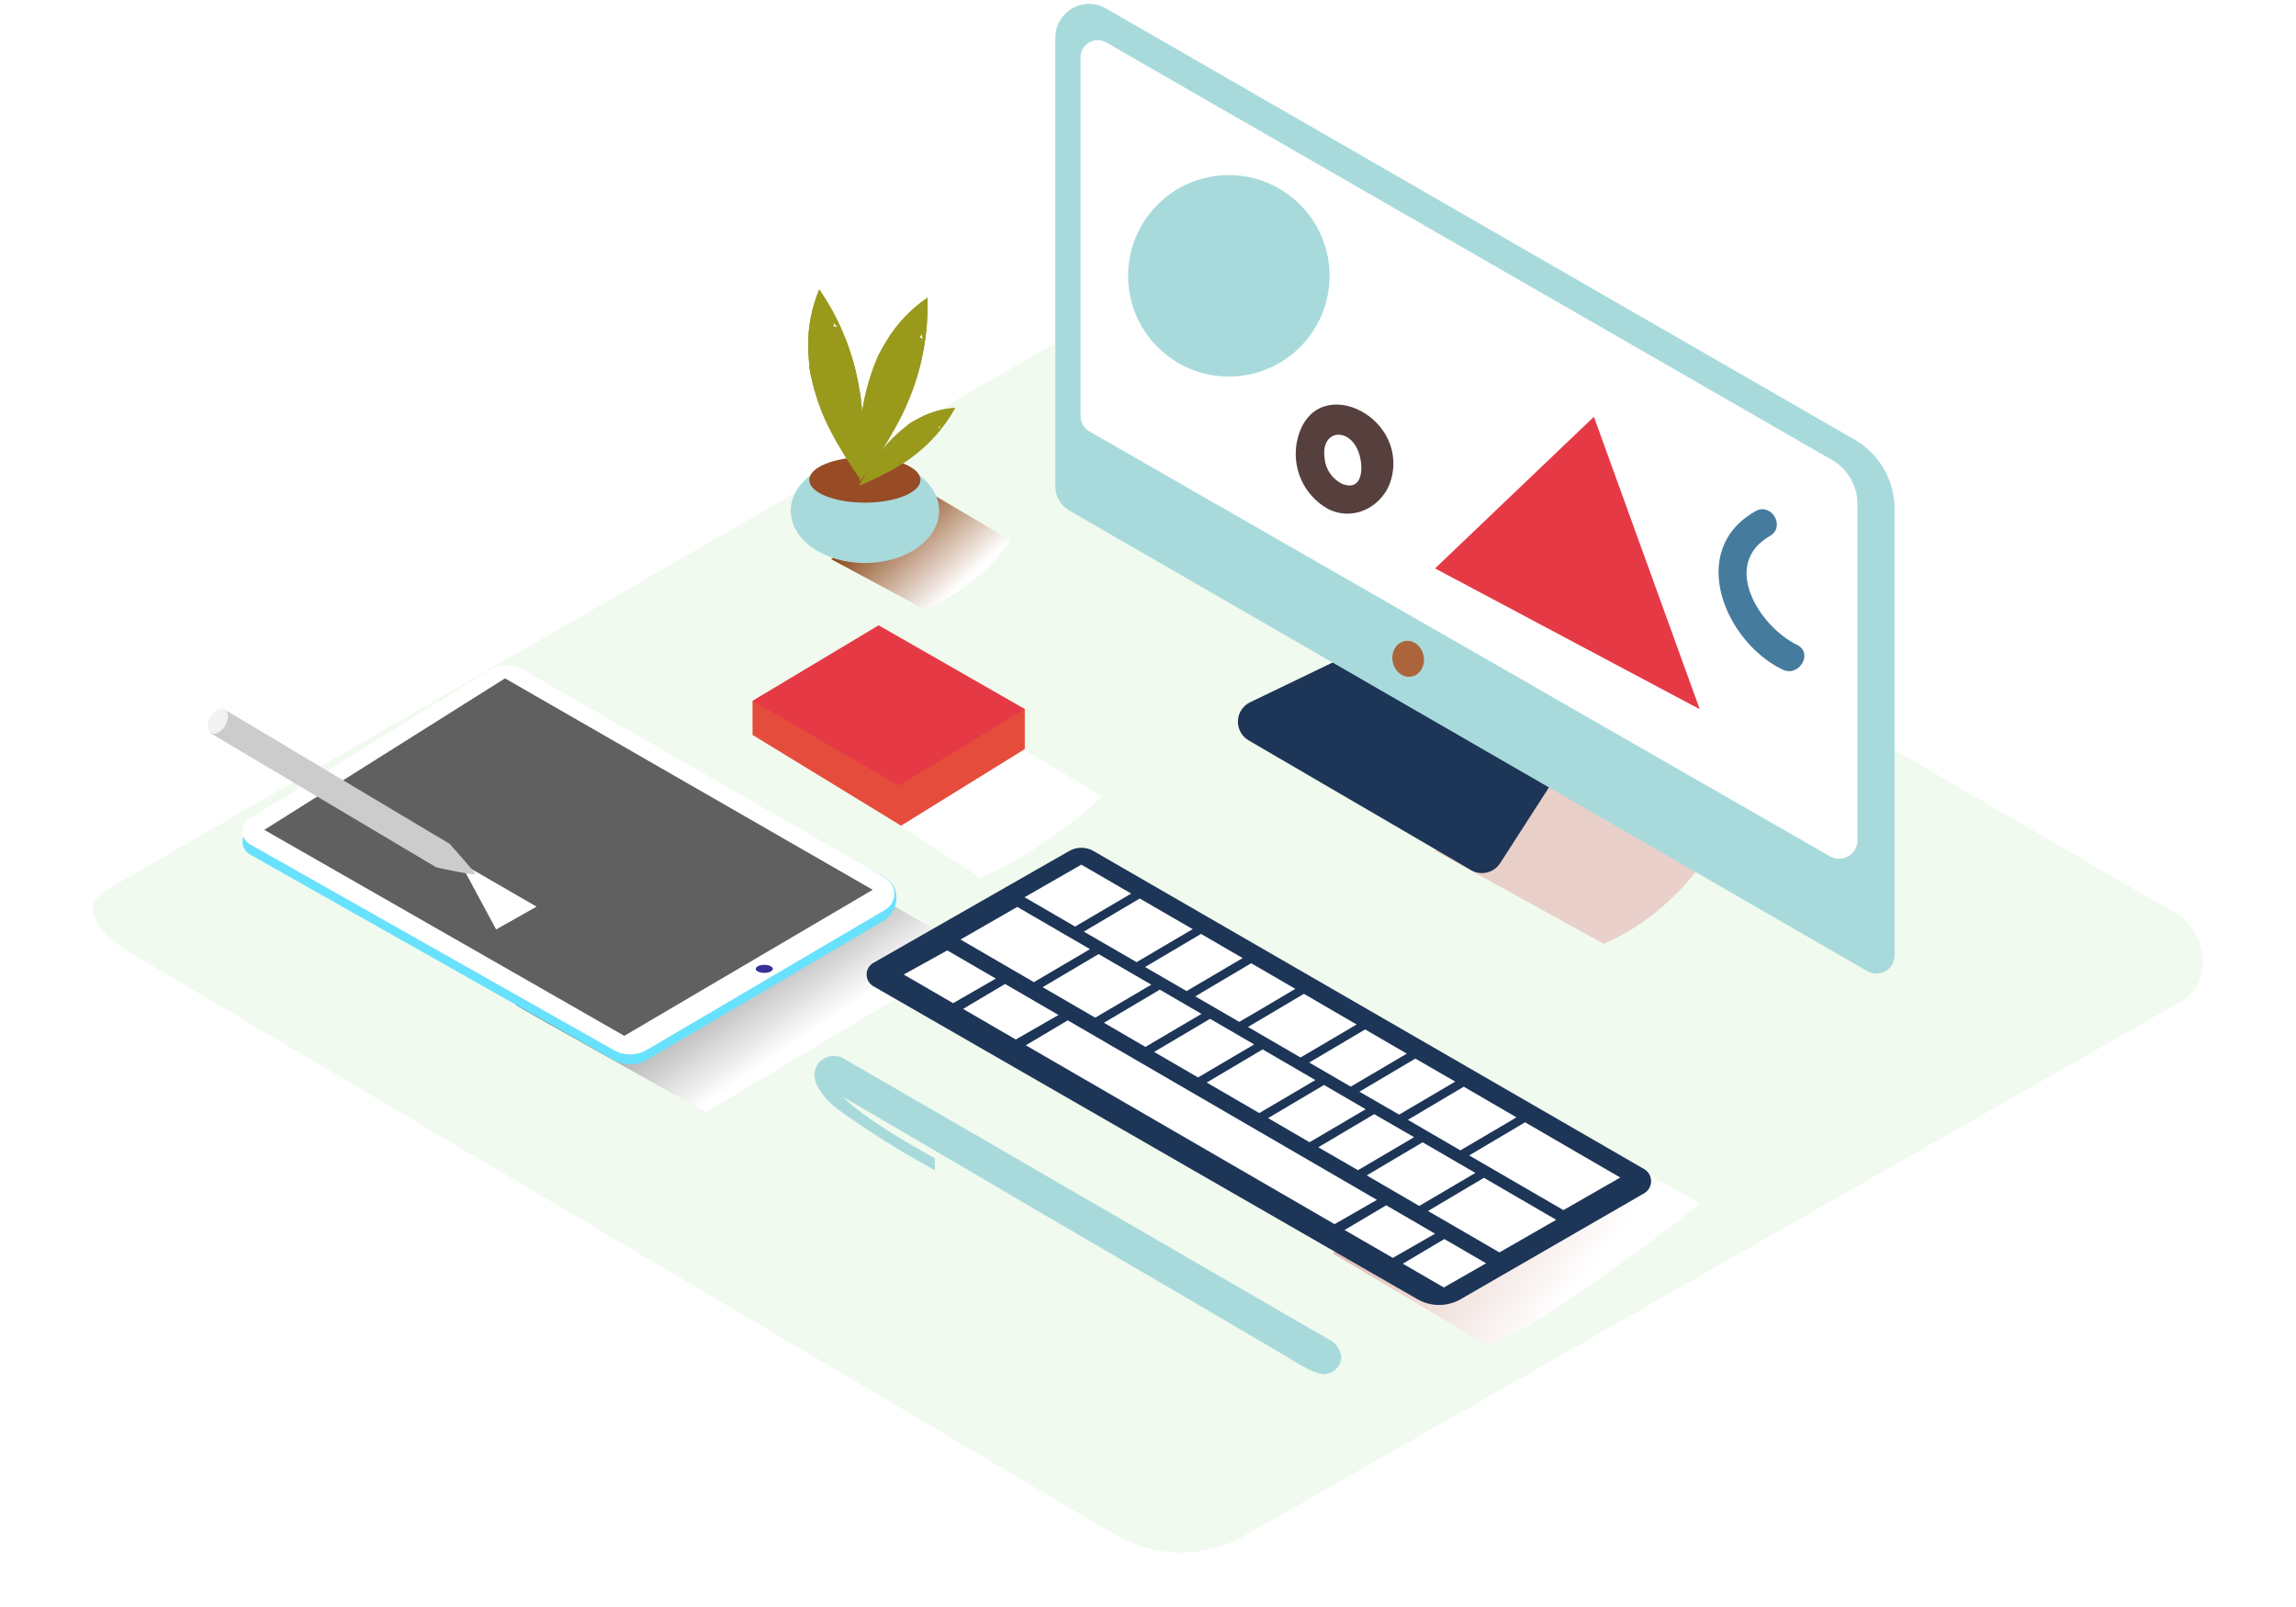<svg width="553" height="387" viewBox="0 0 553 387" fill="none" xmlns="http://www.w3.org/2000/svg">
  <g filter="url(#filter0_d_157_237)">
    <path
      d="M268.988 359.083L32.297 219.193C24.762 214.957 18.303 208.014 25.645 203.46L263.178 66.566C266.739 64.358 272.149 62.908 275.779 65.02L524.201 209.215C531.736 213.59 533.089 225.777 525.581 230.193L300.179 358.834C295.45 361.583 290.086 363.052 284.617 363.095C279.147 363.139 273.761 361.756 268.988 359.083Z"
      fill="#F1FAEE" />
  </g>
  <path style="mix-blend-mode:multiply"
    d="M371.932 269.057L409.554 289.939C409.554 289.939 374.402 317.651 358.627 324.331L320.964 301.904"
    fill="url(#paint0_linear_157_237)" />
  <path style="mix-blend-mode:multiply"
    d="M373.463 185.574L411.086 206.455C411.086 206.455 402.073 220.712 386.243 227.336L345.585 204.909"
    fill="url(#paint1_linear_157_237)" />
  <path style="mix-blend-mode:multiply"
    d="M169.965 267.912C169.965 267.912 124.49 242.449 124.214 242.021L194.862 206.455L234.596 229.393L169.965 267.912Z"
    fill="url(#paint2_linear_157_237)" />
  <path
    d="M117.796 163.933L60.107 199.692C59.578 200.019 59.143 200.478 58.846 201.024C58.549 201.57 58.399 202.184 58.412 202.805C58.424 203.427 58.599 204.034 58.918 204.568C59.237 205.101 59.689 205.543 60.231 205.848L147.786 255.325C149.003 256.026 150.383 256.395 151.788 256.395C153.193 256.395 154.573 256.026 155.791 255.325L213.218 221.567C217.358 218.145 216.226 213.066 213.218 211.41L126.173 163.823C124.898 163.08 123.445 162.699 121.969 162.718C120.494 162.738 119.051 163.158 117.796 163.933Z"
    fill="#68E1FD" />
  <path
    d="M117.796 161.477L60.107 197.236C59.578 197.562 59.143 198.021 58.846 198.567C58.549 199.113 58.399 199.727 58.411 200.349C58.424 200.97 58.599 201.578 58.917 202.111C59.237 202.645 59.689 203.086 60.231 203.391L147.772 252.91C148.989 253.611 150.37 253.98 151.774 253.98C153.179 253.98 154.559 253.611 155.777 252.91L213.204 219.152C213.877 218.761 214.436 218.201 214.824 217.526C215.213 216.852 215.417 216.087 215.417 215.308C215.417 214.53 215.213 213.765 214.824 213.091C214.436 212.416 213.877 211.855 213.204 211.465L126.159 161.422C124.891 160.673 123.443 160.284 121.97 160.293C120.497 160.303 119.055 160.712 117.796 161.477Z"
    fill="white" />
  <path d="M121.633 163.409L63.654 199.899L150.367 249.515L210.195 214.335L121.633 163.409Z" fill="#606060" />
  <path
    d="M184.083 234.347C182.948 234.347 182.027 233.915 182.027 233.381C182.027 232.848 182.948 232.415 184.083 232.415C185.219 232.415 186.14 232.848 186.14 233.381C186.14 233.915 185.219 234.347 184.083 234.347Z"
    fill="#383097" />
  <path style="mix-blend-mode:multiply"
    d="M119.493 223.886C119.493 223.886 111.944 209.85 111.903 209.781L113.2 209.132L129.237 218.393L119.493 223.886Z"
    fill="url(#paint3_linear_157_237)" />
  <path
    d="M51.688 172.117C51.708 172.017 51.708 171.914 51.688 171.814C52.476 171.402 53.324 171.118 54.2 170.972L108.025 203.101C108.025 203.101 111.254 205.627 105.265 209.036L50.626 176.561C50.678 175.024 51.039 173.513 51.688 172.117Z"
    fill="#CCCCCC" />
  <path
    d="M108.135 203.087C108.135 203.087 114.401 210.098 114.511 210.554C114.622 211.009 105.444 209.022 105.444 209.022"
    fill="#CCCCCC" />
  <path
    d="M50.823 176.572C49.833 176.001 49.768 174.258 50.679 172.681C51.59 171.103 53.131 170.288 54.121 170.859C55.111 171.431 55.176 173.173 54.265 174.751C53.354 176.329 51.813 177.144 50.823 176.572Z"
    fill="#F2F2F2" />
  <path
    d="M323.696 158.275L301.09 169.164C300.241 169.575 299.519 170.209 299.002 170.998C298.485 171.787 298.192 172.702 298.155 173.645C298.119 174.588 298.339 175.523 298.792 176.35C299.246 177.178 299.916 177.866 300.731 178.342L354.321 209.602C355.48 210.277 356.854 210.478 358.158 210.165C359.462 209.851 360.594 209.046 361.319 207.918L374.333 187.699"
    fill="#1D3557" />
  <path
    d="M446.707 105.913L266.38 2.031C265.143 1.315 263.739 0.938 262.31 0.938C260.881 0.938 259.478 1.314 258.24 2.029C257.003 2.744 255.976 3.773 255.264 5.012C254.551 6.25 254.177 7.655 254.18 9.084V117.147C254.181 118.333 254.493 119.499 255.087 120.526C255.68 121.553 256.534 122.406 257.561 122.999L449.771 233.947C450.434 234.33 451.187 234.531 451.952 234.531C452.718 234.531 453.471 234.329 454.134 233.946C454.797 233.562 455.347 233.011 455.73 232.348C456.112 231.684 456.313 230.931 456.312 230.165V122.516C456.308 119.149 455.418 115.843 453.732 112.929C452.046 110.015 449.623 107.595 446.707 105.913Z"
    fill="#A8DADC" />
  <path
    d="M266.408 10.201L441.242 110.799C443.109 111.874 444.66 113.422 445.739 115.288C446.817 117.154 447.384 119.271 447.383 121.426V202.439C447.381 203.213 447.176 203.974 446.788 204.645C446.401 205.315 445.844 205.872 445.173 206.261C444.503 206.649 443.743 206.855 442.968 206.857C442.193 206.86 441.432 206.659 440.759 206.275L262.447 103.953C261.781 103.572 261.227 103.021 260.842 102.357C260.456 101.693 260.253 100.939 260.252 100.172V13.804C260.255 13.083 260.445 12.376 260.805 11.752C261.164 11.128 261.68 10.609 262.302 10.245C262.923 9.881 263.629 9.686 264.349 9.678C265.069 9.671 265.779 9.851 266.408 10.201Z"
    fill="white" />
  <path
    d="M335.438 159.415C334.984 157.058 336.284 154.825 338.342 154.429C340.401 154.032 342.437 155.622 342.891 157.98C343.345 160.338 342.045 162.57 339.987 162.967C337.928 163.363 335.892 161.773 335.438 159.415Z"
    fill="#AB643C" />
  <path
    d="M257.519 204.992L210.347 231.946C209.854 232.23 209.445 232.64 209.16 233.133C208.875 233.626 208.726 234.185 208.726 234.754C208.726 235.324 208.875 235.883 209.16 236.376C209.445 236.869 209.854 237.278 210.347 237.563L341.376 312.945C342.964 313.861 344.766 314.343 346.599 314.343C348.433 314.343 350.235 313.861 351.823 312.945L395.987 287.454C396.5 287.157 396.926 286.731 397.222 286.217C397.518 285.703 397.674 285.121 397.674 284.528C397.674 283.936 397.518 283.353 397.222 282.84C396.926 282.326 396.5 281.9 395.987 281.603L263.413 205.02C262.52 204.495 261.505 204.217 260.47 204.212C259.435 204.207 258.417 204.476 257.519 204.992Z"
    fill="#1D3557" />
  <path
    d="M328.803 247.969L315.333 255.946L325.325 261.756C328.085 260.114 336.228 255.339 338.836 253.807L328.803 247.969Z"
    fill="white" />
  <path d="M314.05 239.398L300.58 247.376L313.235 254.732C315.444 253.448 323.6 248.631 326.747 246.782L314.05 239.398Z"
    fill="white" />
  <path
    d="M260.445 208.277L246.768 216.13L258.941 223.196C260.873 222.078 269.126 217.206 272.453 215.246L260.445 208.277Z"
    fill="white" />
  <path
    d="M289.262 224.962L275.792 232.939L285.785 238.736C288.145 237.356 296.273 232.567 299.296 230.786L289.262 224.962Z"
    fill="white" />
  <path
    d="M274.509 216.433L261.039 224.41L273.75 231.766C275.241 230.911 283.715 225.915 287.262 223.817L274.509 216.433Z"
    fill="white" />
  <path
    d="M340.892 254.994L327.422 262.971L336.987 268.491C339.857 266.808 347.945 262.046 350.498 260.542L340.892 254.994Z"
    fill="white" />
  <path
    d="M301.352 232.029L287.882 240.006L298.468 246.147C300.952 244.767 309.053 239.923 311.979 238.198L301.352 232.029Z"
    fill="white" />
  <path
    d="M352.555 261.77L339.085 269.747L351.741 277.103C354.39 275.558 362.464 270.796 365.252 269.154L352.555 261.77Z"
    fill="white" />
  <path d="M367.322 270.341L353.852 278.318L376.555 291.498L390.246 283.645L367.322 270.341Z" fill="white" />
  <path
    d="M245.016 218.462L231.339 226.315L249.018 236.583C251.337 235.203 259.466 230.441 262.529 228.633L245.016 218.462Z"
    fill="white" />
  <path
    d="M279.353 238.391L265.883 246.368L275.875 252.178C278.553 250.619 286.627 245.857 289.387 244.229L279.353 238.391Z"
    fill="white" />
  <path
    d="M304.113 252.786L290.643 260.763L303.298 268.119C305.838 266.642 313.925 261.867 316.81 260.169L304.113 252.786Z"
    fill="white" />
  <path
    d="M291.443 245.416L277.973 253.393L288.558 259.534C291.319 257.92 299.42 253.144 302.07 251.585L291.443 245.416Z"
    fill="white" />
  <path
    d="M318.894 261.356L305.424 269.333L315.416 275.144C318.507 273.336 326.636 268.533 328.927 267.194L318.894 261.356Z"
    fill="white" />
  <path
    d="M330.983 268.381L317.513 276.358L327.078 281.879C330.224 280.043 338.367 275.226 340.589 273.929L330.983 268.381Z"
    fill="white" />
  <path d="M264.599 229.82L251.129 237.797L263.785 245.14C265.786 243.98 274.026 239.122 277.297 237.19L264.599 229.82Z"
    fill="white" />
  <path
    d="M342.646 275.157L329.176 283.135L341.831 290.491C344.757 288.779 352.872 284.004 355.343 282.541L342.646 275.157Z"
    fill="white" />
  <path d="M343.943 291.705L361.14 301.683L374.817 293.83L357.413 283.714L343.943 291.705Z" fill="white" />
  <path d="M333.868 290.339L323.848 296.287L335.469 303.008L345.64 297.17L333.868 290.339Z" fill="white" />
  <path d="M337.87 304.402L347.752 310.13L357.937 304.306L347.876 298.468L337.87 304.402Z" fill="white" />
  <path d="M228.151 228.937L217.662 234.747L229.559 241.648L239.854 235.727L228.151 228.937Z" fill="white" />
  <path d="M242.076 237.025L231.96 243.028L244.657 250.398L254.939 244.491L242.076 237.025Z" fill="white" />
  <path d="M257.174 245.788L247.072 251.792L321.433 294.879L331.632 289.028L257.174 245.788Z" fill="white" />
  <path style="mix-blend-mode:multiply"
    d="M223.982 118.693L243.304 130.107C243.304 130.107 237.342 140.568 222.602 146.751L200.161 134.689"
    fill="url(#paint4_linear_157_237)" />
  <path
    d="M208.318 135.627C198.447 135.627 190.446 129.992 190.446 123.04C190.446 116.089 198.447 110.454 208.318 110.454C218.189 110.454 226.191 116.089 226.191 123.04C226.191 129.992 218.189 135.627 208.318 135.627Z"
    fill="#A8DADC" />
  <path
    d="M208.305 121.081C200.911 121.081 194.918 118.627 194.918 115.601C194.918 112.575 200.911 110.122 208.305 110.122C215.698 110.122 221.692 112.575 221.692 115.601C221.692 118.627 215.698 121.081 208.305 121.081Z"
    fill="#974C26" />
  <path
    d="M207.421 115.726C206.372 114.249 205.31 112.703 204.205 110.964C202.825 108.742 201.445 106.479 200.245 104.133C199.115 102.058 198.151 99.899 197.36 97.674C196.481 95.257 195.775 92.78 195.248 90.262C195.11 89.6 195 88.882 194.876 88.275C194.876 87.971 194.876 87.999 194.876 88.04C194.876 88.082 194.876 87.833 194.876 87.461C194.752 86.081 194.669 84.701 194.655 83.403C194.594 78.71 195.5 74.054 197.319 69.726C202.151 76.734 205.409 84.705 206.869 93.092C206.961 93.588 207.049 94.09 207.131 94.596C207.131 94.596 207.269 95.507 207.325 95.879L207.463 97.135C207.527 97.77 207.587 98.41 207.642 99.054C207.835 101.524 207.932 103.995 207.918 106.465C207.808 109.556 207.67 112.648 207.421 115.726ZM201.735 78.793C201.413 78.425 201.077 78.067 200.728 77.717C200.798 78.035 200.798 78.365 200.728 78.683C201.063 78.665 201.398 78.703 201.721 78.793H201.735Z"
    fill="#999A1C" />
  <path
    d="M207.076 115.933C206.98 114.125 206.938 112.248 206.952 110.191C206.952 107.555 207.076 104.933 207.311 102.311C207.481 99.954 207.837 97.615 208.374 95.314C208.937 92.803 209.68 90.335 210.596 87.93C210.844 87.295 211.092 86.674 211.368 86.053C211.493 85.763 211.465 85.791 211.437 85.832L211.714 85.322C212.348 84.121 212.997 82.934 213.715 81.788C216.207 77.801 219.496 74.371 223.376 71.713C223.656 80.229 222.088 88.704 218.78 96.556C218.587 97.025 218.389 97.485 218.186 97.936L217.648 99.123L217.082 100.268C216.797 100.839 216.503 101.409 216.199 101.98C215.026 104.16 213.77 106.286 212.431 108.37C210.747 110.978 208.953 113.49 207.076 115.933ZM222.258 81.788C222.184 81.301 222.097 80.841 221.995 80.408C221.902 80.72 221.742 81.007 221.526 81.25C221.796 81.397 222.043 81.583 222.258 81.802V81.788Z"
    fill="#999A1C" />
  <path
    d="M206.994 116.899C207.532 115.891 208.111 114.87 208.774 113.752C209.63 112.372 210.54 110.992 211.534 109.612C212.4 108.397 213.359 107.253 214.405 106.189C215.521 105.014 216.721 103.921 217.993 102.918L218.959 102.131C219.125 102.021 219.097 102.021 219.07 102.035L219.387 101.842C220.118 101.4 220.85 100.972 221.609 100.586C224.234 99.236 227.11 98.442 230.055 98.253C227.459 102.934 223.881 106.997 219.566 110.164L218.794 110.73L218.131 111.199L217.455 111.627L216.42 112.262C215.086 113.062 213.706 113.807 212.279 114.497C210.582 115.394 208.801 116.181 206.994 116.899ZM226.205 103.374C226.324 103.088 226.435 102.798 226.536 102.504C226.386 102.643 226.207 102.747 226.012 102.808C226.105 102.985 226.17 103.176 226.205 103.374Z"
    fill="#999A1C" />
  <path
    d="M207.421 115.726C206.372 114.249 205.31 112.703 204.205 110.964C202.825 108.742 201.445 106.479 200.245 104.133C199.115 102.058 198.151 99.899 197.36 97.674C196.481 95.257 195.775 92.78 195.248 90.262C195.11 89.6 195 88.882 194.876 88.275C194.876 87.971 194.876 87.999 194.876 88.04C194.876 88.082 194.876 87.833 194.876 87.461C194.752 86.081 194.669 84.701 194.655 83.403C194.594 78.71 195.5 74.054 197.319 69.726C202.151 76.734 205.409 84.705 206.869 93.092C206.961 93.588 207.049 94.09 207.131 94.596C207.131 94.596 207.269 95.507 207.325 95.879L207.463 97.135C207.527 97.77 207.587 98.41 207.642 99.054C207.835 101.524 207.932 103.995 207.918 106.465C207.808 109.556 207.67 112.648 207.421 115.726ZM201.735 78.793C201.413 78.425 201.077 78.067 200.728 77.717C200.798 78.035 200.798 78.365 200.728 78.683C201.063 78.665 201.398 78.703 201.721 78.793H201.735Z"
    fill="#999A1C" />
  <path
    d="M207.076 115.933C206.98 114.125 206.938 112.248 206.952 110.191C206.952 107.555 207.076 104.933 207.311 102.311C207.481 99.954 207.837 97.615 208.374 95.314C208.937 92.803 209.68 90.335 210.596 87.93C210.844 87.295 211.092 86.674 211.368 86.053C211.493 85.763 211.465 85.791 211.437 85.832L211.714 85.322C212.348 84.121 212.997 82.934 213.715 81.788C216.207 77.801 219.496 74.371 223.376 71.713C223.656 80.229 222.088 88.704 218.78 96.556C218.587 97.025 218.389 97.485 218.186 97.936L217.648 99.123L217.082 100.268C216.797 100.839 216.503 101.409 216.199 101.98C215.026 104.16 213.77 106.286 212.431 108.37C210.747 110.978 208.953 113.49 207.076 115.933ZM222.258 81.788C222.184 81.301 222.097 80.841 221.995 80.408C221.902 80.72 221.742 81.007 221.526 81.25C221.796 81.397 222.043 81.583 222.258 81.802V81.788Z"
    fill="#999A1C" />
  <path
    d="M206.994 116.899C207.532 115.891 208.111 114.87 208.774 113.752C209.63 112.372 210.54 110.992 211.534 109.612C212.4 108.397 213.359 107.253 214.405 106.189C215.521 105.014 216.721 103.921 217.993 102.918L218.959 102.131C219.125 102.021 219.097 102.021 219.07 102.035L219.387 101.842C220.118 101.4 220.85 100.972 221.609 100.586C224.234 99.236 227.11 98.442 230.055 98.253C227.459 102.934 223.881 106.997 219.566 110.164L218.794 110.73L218.131 111.199L217.455 111.627L216.42 112.262C215.086 113.062 213.706 113.807 212.279 114.497C210.582 115.394 208.801 116.181 206.994 116.899ZM226.205 103.374C226.324 103.088 226.435 102.798 226.536 102.504C226.386 102.643 226.207 102.747 226.012 102.808C226.105 102.985 226.17 103.176 226.205 103.374Z"
    fill="#999A1C" />
  <path d="M409.388 170.834L345.64 136.924L383.897 100.392L409.388 170.834Z" fill="#E63946" />
  <path
    d="M295.97 90.704C282.57 90.704 271.707 79.841 271.707 66.442C271.707 53.042 282.57 42.179 295.97 42.179C309.37 42.179 320.232 53.042 320.232 66.442C320.232 79.841 309.37 90.704 295.97 90.704Z"
    fill="#A8DADC" />
  <path
    d="M422.803 123.151C426.667 120.942 430.145 126.905 426.281 129.113C414.287 136.013 423.893 151.029 432.822 155.335C436.825 157.254 433.333 163.216 429.345 161.297C415.405 154.576 406.241 132.494 422.803 123.151Z"
    fill="#457B9D" />
  <path
    d="M312.393 106.272C316.064 89.117 339.154 99.647 335.138 115.201C333.399 121.936 326.056 125.856 319.708 122.516C316.932 120.924 314.731 118.497 313.417 115.58C312.104 112.662 311.745 109.405 312.393 106.272ZM319.045 110.578C319.192 111.852 319.656 113.068 320.397 114.115C321.137 115.162 322.13 116.005 323.282 116.568C328.554 118.583 328.43 111.889 327.133 108.687C324.814 102.753 317.914 103.512 319.073 110.633L319.045 110.578Z"
    fill="#56403D" />
  <path
    d="M323.075 326.719C322.934 325.826 322.576 324.982 322.032 324.26C321.488 323.538 320.775 322.961 319.956 322.578L309.95 316.81L294.493 307.853L276.027 297.157L256.374 285.784L237.37 274.743L220.808 265.179L208.594 258.113L202.176 254.4C202.176 254.538 201.956 254.538 201.818 254.497C201.056 254.311 200.258 254.325 199.503 254.536C198.748 254.748 198.06 255.15 197.505 255.705C196.95 256.26 196.548 256.948 196.336 257.703C196.125 258.458 196.111 259.255 196.297 260.017C197.042 262.916 199.513 265.469 201.818 267.236C209.29 272.6 217.089 277.496 225.169 281.892V279.008C219.732 276.027 208.001 269.347 203.087 264.241L205.433 265.621L211.892 269.402L221.622 275.088L233.767 282.182L247.527 290.284L261.963 298.716L276.261 307.066L289.566 314.85L300.979 321.571L309.771 326.705C312.448 328.278 315.36 330.404 318.479 331.011C319.068 331.053 319.659 330.973 320.215 330.776C320.772 330.579 321.281 330.269 321.713 329.866C322.144 329.464 322.488 328.976 322.722 328.435C322.956 327.893 323.077 327.309 323.075 326.719Z"
    fill="#A8DADC" />
  <path style="mix-blend-mode:multiply"
    d="M244.85 179.556L265.469 191.839C265.469 191.839 251.93 204.813 236.156 211.451L216.986 198.933"
    fill="url(#paint5_linear_157_237)" />
  <path d="M246.824 170.793V180.44L217.027 198.892L181.254 177.031V168.805" fill="#E54C3C" />
  <path d="M181.254 168.805L211.63 150.629L246.824 170.793L216.447 189.245L181.254 168.805Z" fill="#E63946" />
  <defs>
    <filter id="filter0_d_157_237" x="-4.778" y="47.674" width="562.551" height="353.494"
      filterUnits="userSpaceOnUse" color-interpolation-filters="sRGB">
      <feFlood flood-opacity="0" result="BackgroundImageFix" />
      <feColorMatrix in="SourceAlpha" type="matrix" values="0 0 0 0 0 0 0 0 0 0 0 0 0 0 0 0 0 0 127 0"
        result="hardAlpha" />
      <feOffset dy="10.878" />
      <feGaussianBlur stdDeviation="13.597" />
      <feComposite in2="hardAlpha" operator="out" />
      <feColorMatrix type="matrix" values="0 0 0 0 0 0 0 0 0 0 0 0 0 0 0 0 0 0 0.07 0" />
      <feBlend mode="normal" in2="BackgroundImageFix" result="effect1_dropShadow_157_237" />
      <feBlend mode="normal" in="SourceGraphic" in2="effect1_dropShadow_157_237" result="shape" />
    </filter>
    <linearGradient id="paint0_linear_157_237" x1="327.671" y1="265.303" x2="380.765" y2="308.515"
      gradientUnits="userSpaceOnUse">
      <stop stop-color="#D4A397" />
      <stop offset="1" stop-color="white" />
    </linearGradient>
    <linearGradient id="paint1_linear_157_237" x1="-9366.85" y1="6502.15" x2="-8013.58" y2="8229.74"
      gradientUnits="userSpaceOnUse">
      <stop stop-color="#D4A397" />
      <stop offset="1" stop-color="white" />
    </linearGradient>
    <linearGradient id="paint2_linear_157_237" x1="163.52" y1="212.307" x2="190.473" y2="252.013"
      gradientUnits="userSpaceOnUse">
      <stop offset="0.01" stop-color="#4D4D4D" />
      <stop offset="1" stop-color="white" />
    </linearGradient>
    <linearGradient id="paint3_linear_157_237" x1="-5369.91" y1="2730.8" x2="-5282.17" y2="2882.69"
      gradientUnits="userSpaceOnUse">
      <stop offset="0.01" stop-color="#4D4D4D" />
      <stop offset="1" stop-color="white" />
    </linearGradient>
    <linearGradient id="paint4_linear_157_237" x1="210.899" y1="120.597" x2="230.234" y2="141.782"
      gradientUnits="userSpaceOnUse">
      <stop stop-color="#78B46A" />
      <stop offset="0.03" stop-color="#7F3500" />
      <stop offset="1" stop-color="white" />
    </linearGradient>
    <linearGradient id="paint5_linear_157_237" x1="-11384.7" y1="4980.66" x2="-10721.4" y2="5801.63"
      gradientUnits="userSpaceOnUse">
      <stop stop-color="#D4A397" />
      <stop offset="1" stop-color="white" />
    </linearGradient>
  </defs>
</svg>